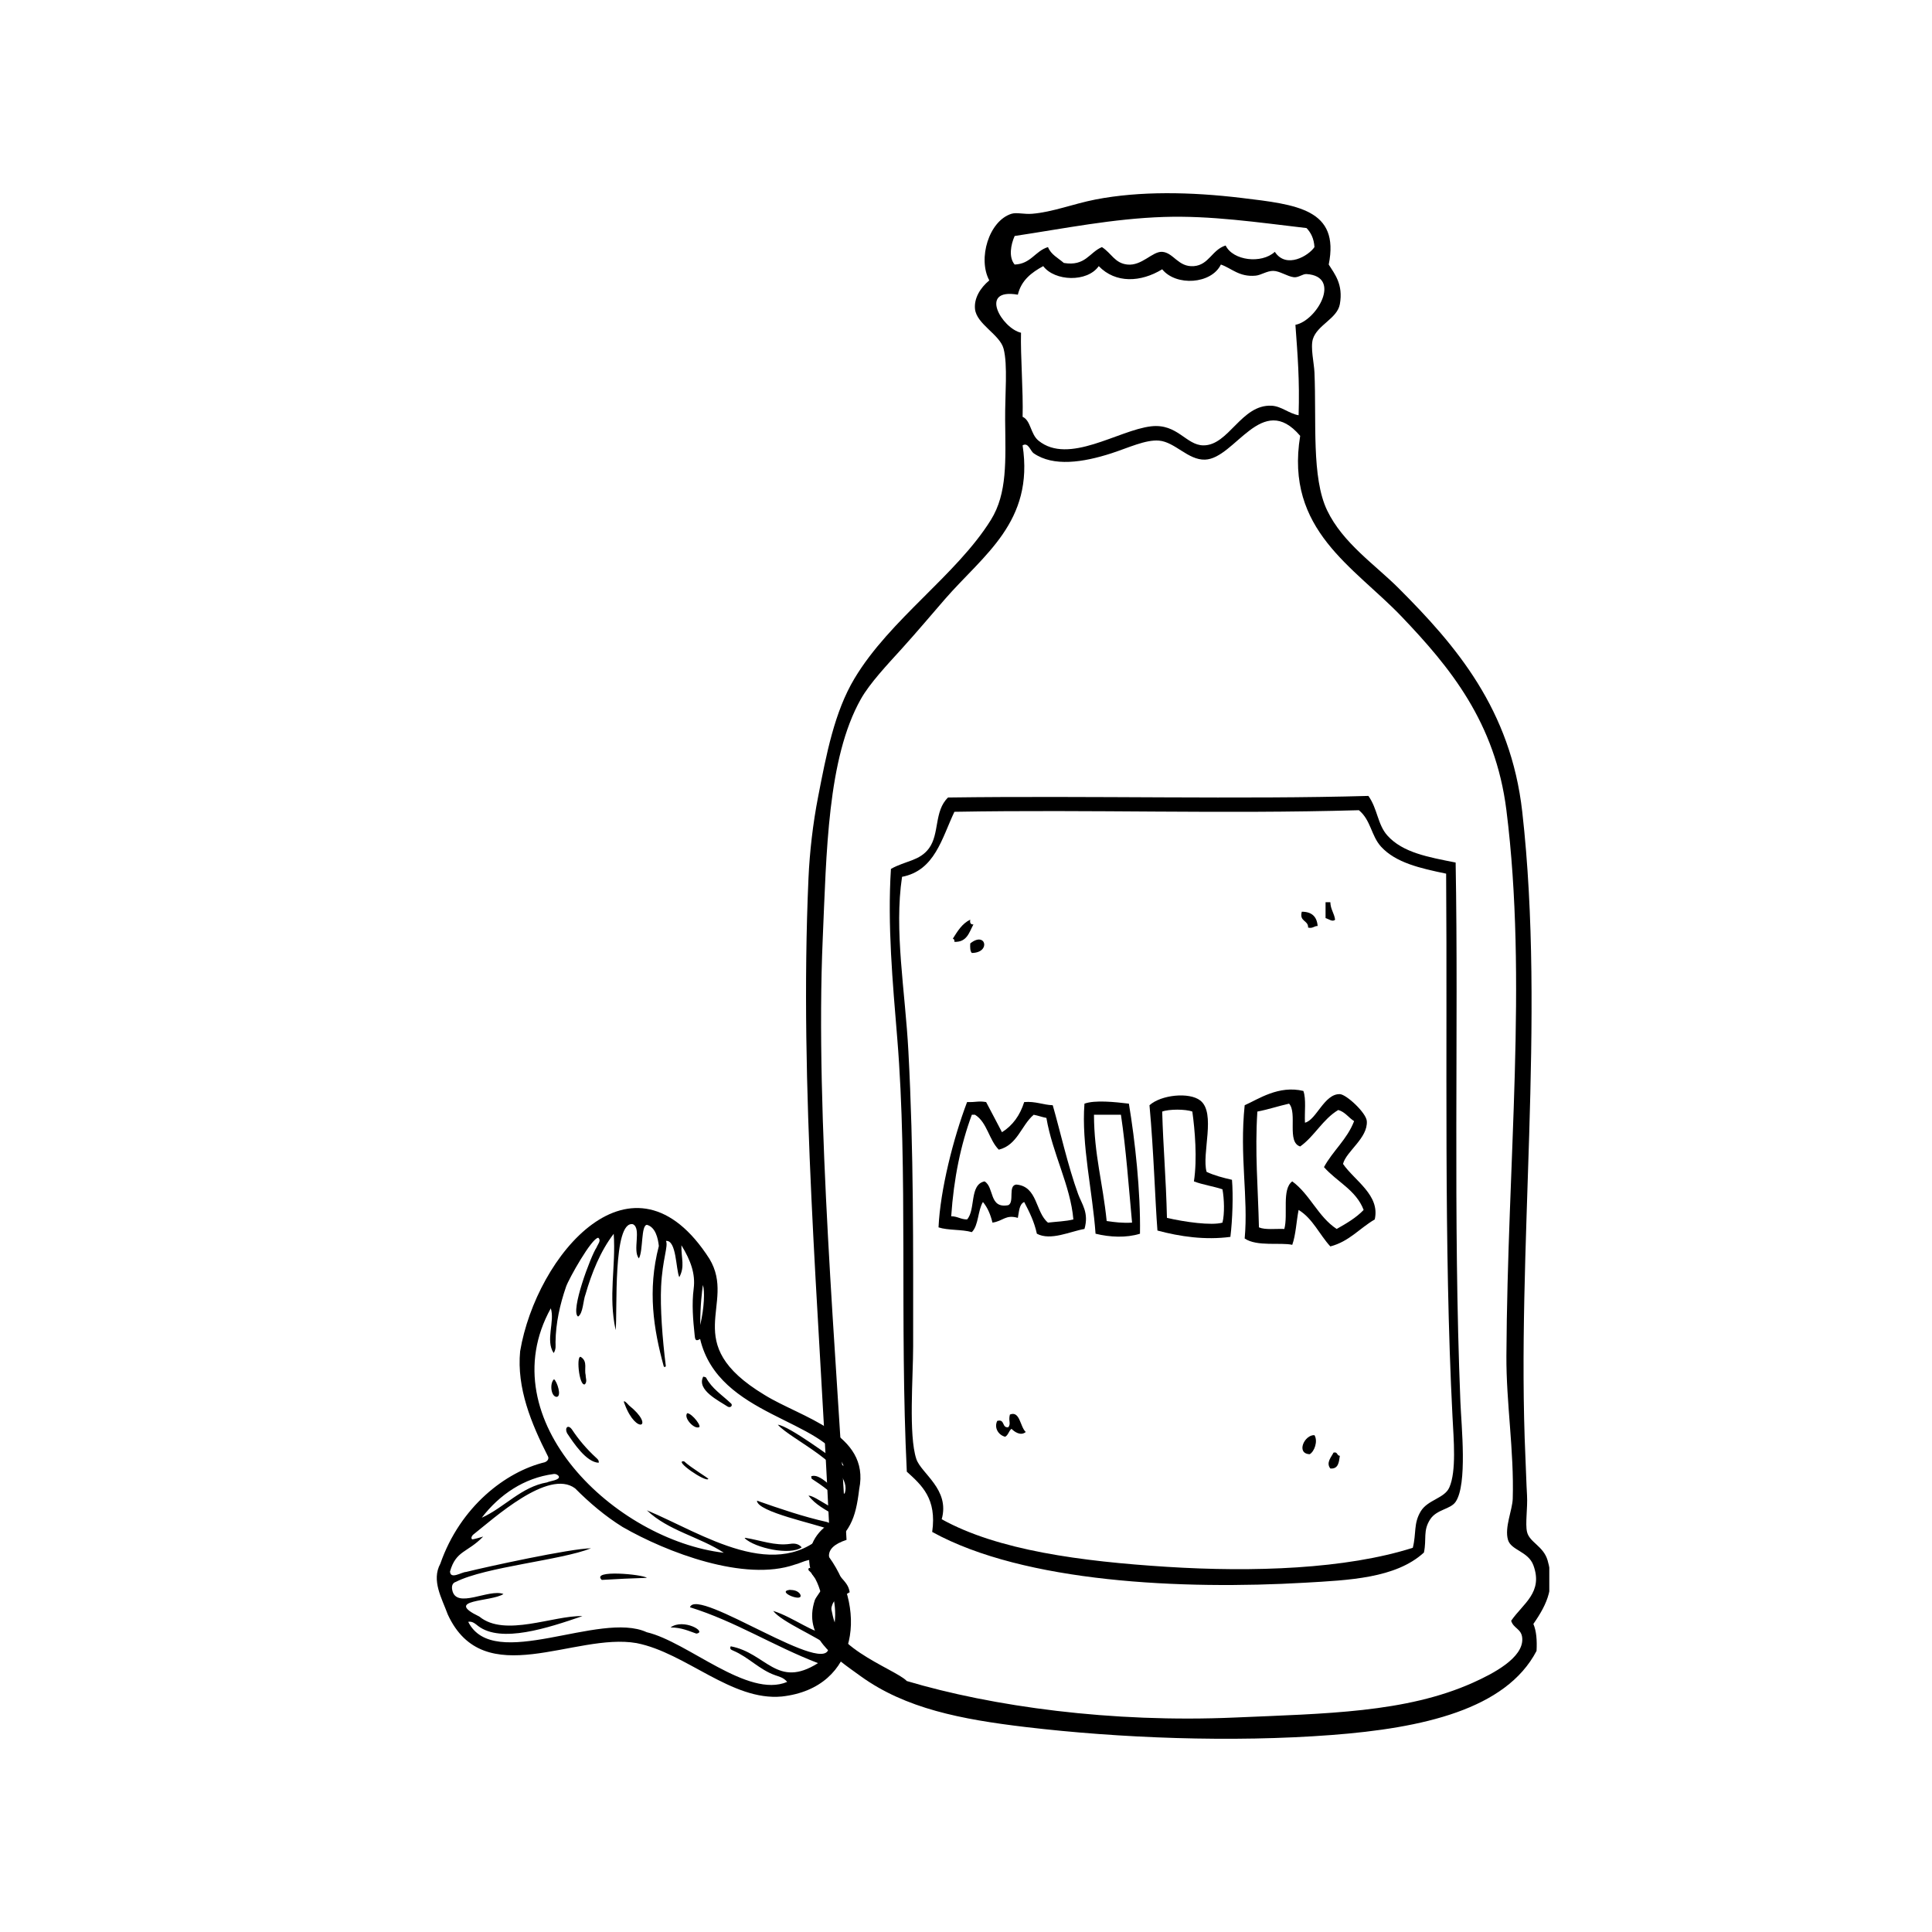 <svg xmlns="http://www.w3.org/2000/svg" xmlns:xlink="http://www.w3.org/1999/xlink" width="400" zoomAndPan="magnify" viewBox="0 0 300 300" height="400" preserveAspectRatio="xMidYMid meet" version="1.0"><defs><clipPath id="abde597d0f"><path d="M 125.16 30 L 240.574 30 L 240.574 269.996 L 125.16 269.996 Z M 125.16 30 " clip-rule="nonzero"/></clipPath><clipPath id="fcc2a6aa69"><path d="M 67 187 L 134 187 L 134 263.918 L 67 263.918 Z M 67 187 " clip-rule="nonzero"/></clipPath></defs><g clip-path="url(#abde597d0f)"><path fill="currentColor" d="M 187.113 71.371 C 184.48 71.457 182.457 68.633 179.969 68.418 C 177.891 68.238 175.16 69.555 172.582 70.387 C 168.168 71.816 163.559 72.5 160.512 70.387 C 159.98 70.02 159.68 68.621 158.789 69.156 C 160.602 81.055 152.715 86.148 146.719 93.047 C 144.633 95.453 142.367 98.145 140.07 100.684 C 137.746 103.246 135.062 106.082 133.664 108.566 C 128.469 117.793 128.34 132.43 127.754 145.758 C 126.543 173.281 129.922 210.84 131.449 239.109 C 127.484 240.414 128.469 242.5 130.465 244.773 C 131.402 245.848 131.762 246.223 131.941 247.238 C 130.73 248.047 129.641 248.004 129.23 249.207 C 127.176 255.273 139.023 259.117 140.809 261.031 C 154.082 264.98 172.539 267.543 191.793 266.695 C 205.812 266.082 218.285 265.973 228.742 261.277 C 231.75 259.926 236.598 257.449 236.375 254.383 C 236.27 252.895 235.02 252.895 234.652 251.672 C 236.492 248.992 239.66 247.277 238.102 243.051 C 237.301 240.883 234.637 240.742 234.16 239.109 C 233.594 237.176 234.848 234.48 234.898 232.707 C 235.117 225.277 233.875 217.844 233.914 210.539 C 234.074 180.316 237.223 152.234 233.914 125.809 C 232.199 112.141 225.137 103.598 217.656 95.758 C 210.27 88.016 199.488 82.312 201.891 67.68 C 195.953 60.676 191.785 71.227 187.113 71.371 Z M 202.879 42.555 C 202.285 42.516 201.625 43.133 200.906 43.047 C 199.887 42.926 198.711 42.07 197.707 42.062 C 196.738 42.055 195.809 42.723 194.996 42.801 C 192.43 43.055 191.238 41.648 189.578 41.078 C 188.102 44.133 182.617 44.48 180.465 41.816 C 177.156 43.84 173.242 44.043 170.613 41.324 C 168.832 43.875 163.766 43.688 161.992 41.324 C 160.188 42.312 158.59 43.504 158.051 45.758 C 151.871 44.688 155.578 50.988 158.543 51.668 C 158.445 55.113 158.902 60.785 158.789 64.723 C 160.07 65.285 160.008 67.402 161.25 68.418 C 165.941 72.242 173.656 66.785 178.738 66.199 C 182.84 65.73 184.172 69.145 186.867 69.156 C 190.82 69.176 192.734 62.758 197.461 63 C 198.988 63.078 200.176 64.238 201.648 64.477 C 201.816 58.926 201.5 55.258 201.152 50.438 C 204.477 49.805 208.418 42.914 202.879 42.555 Z M 180.711 33.688 C 172.801 33.949 165.305 35.477 157.555 36.645 C 156.953 37.996 156.594 39.938 157.555 41.078 C 160.09 40.984 160.719 38.984 162.73 38.367 C 163.195 39.543 164.32 40.062 165.191 40.832 C 168.543 41.391 169.141 39.199 171.105 38.367 C 172.598 39.324 173.098 40.871 175.047 41.078 C 177.32 41.32 178.949 39.004 180.465 39.105 C 182.234 39.227 182.945 41.52 185.391 41.324 C 187.723 41.137 188.203 38.773 190.316 38.121 C 191.453 40.473 195.883 41.012 197.953 39.105 C 199.734 41.82 203.234 39.688 204.109 38.367 C 204.031 37.051 203.559 36.129 202.879 35.414 C 195.301 34.527 187.984 33.449 180.711 33.688 Z M 206.324 41.078 C 207.227 42.527 208.605 44.133 208.051 47.234 C 207.648 49.477 204.539 50.453 203.863 52.652 C 203.465 53.953 204.047 56.379 204.109 57.828 C 204.434 65.496 203.629 74.148 206.078 79.254 C 208.516 84.336 213.539 87.699 217.164 91.324 C 226.102 100.262 234.582 110.141 236.375 126.055 C 240.031 158.488 235.426 194.012 236.867 226.301 C 236.957 228.258 237.004 230.258 237.117 232.215 C 237.227 234.188 236.816 236.602 237.117 237.879 C 237.492 239.5 239.676 240.07 240.316 242.312 C 241.453 246.285 240.355 248.934 238.102 252.164 C 238.57 253.254 238.684 254.699 238.594 256.352 C 233.84 265.453 220.859 268.336 206.816 269.406 C 191.234 270.594 173.785 269.895 159.281 268.176 C 149.281 266.988 140.633 265.316 133.664 260.293 C 129.492 257.281 124.652 254.18 126.523 248.469 C 126.656 248.062 127.758 246.652 127.754 246.5 C 127.742 245.863 126.27 244.969 126.031 244.281 C 124.855 240.922 126.535 238.031 128.738 236.648 C 127.133 202.512 124.098 169.094 125.539 136.398 C 125.719 132.285 126.242 127.816 127.016 123.836 C 128.336 117.016 129.582 110.543 132.68 105.363 C 138.188 96.156 148.543 89.289 153.863 80.734 C 156.434 76.598 156.141 71.562 156.078 65.215 C 156.043 61.223 156.508 56.688 155.832 54.133 C 155.254 51.938 151.633 50.336 151.398 47.973 C 151.238 46.324 152.191 44.723 153.617 43.539 C 151.801 40.176 153.551 34.293 157.066 33.195 C 157.852 32.949 159.02 33.297 160.266 33.195 C 163.438 32.941 166.656 31.652 170.117 30.977 C 176.984 29.648 184.887 29.785 192.777 30.734 C 201.398 31.77 208.059 32.477 206.324 41.078 " fill-opacity="1" fill-rule="evenodd"/></g><path fill="currentColor" d="M 148.199 126.055 C 146.246 130.176 145.164 135.172 140.07 136.152 C 138.816 144.496 140.547 153.746 141.055 163.246 C 141.891 178.887 141.793 193.551 141.793 209.059 C 141.793 213.832 141.062 222.859 142.285 226.547 C 143.039 228.816 147.539 231.258 146.227 235.906 C 154.926 240.738 167.887 242.453 181.203 243.297 C 194.621 244.145 208.965 243.652 219.379 240.34 C 219.949 238.082 219.469 236.562 220.613 234.676 C 221.707 232.871 224.293 232.676 225.047 230.98 C 226.172 228.453 225.727 223.551 225.539 219.898 C 224.184 193.492 224.758 163.867 224.555 135.66 C 220.512 134.82 216.742 133.969 214.453 131.473 C 212.91 129.789 212.875 127.344 211.008 125.809 C 189.312 126.426 169.836 125.676 148.199 126.055 Z M 212.484 123.59 C 213.922 125.613 213.895 128.031 215.441 129.75 C 217.82 132.398 221.758 133.09 226.031 133.934 C 226.496 159.754 225.605 188.988 226.77 217.68 C 226.926 221.52 227.875 230.492 226.031 233.199 C 225.227 234.383 223.113 234.352 222.09 235.906 C 220.918 237.695 221.559 238.953 221.105 241.078 C 216.719 245.098 209.379 245.367 202.633 245.762 C 183.715 246.855 159.086 245.785 144.75 237.879 C 145.492 232.699 143.129 230.629 140.809 228.52 C 139.68 205.355 141.008 181.719 139.328 161.277 C 138.609 152.473 137.789 143.656 138.344 134.922 C 140.637 133.637 142.809 133.695 144.258 131.719 C 145.914 129.457 145.027 125.941 147.211 123.836 C 169.52 123.539 192.859 124.152 212.484 123.59 " fill-opacity="1" fill-rule="evenodd"/><path fill="currentColor" d="M 205.832 140.094 C 206.078 140.094 206.324 140.094 206.574 140.094 C 206.605 141.211 207.176 141.789 207.312 142.805 C 206.93 143.207 206.352 142.719 205.832 142.559 C 205.832 141.734 205.832 140.914 205.832 140.094 " fill-opacity="1" fill-rule="evenodd"/><path fill="currentColor" d="M 202.141 141.57 C 203.699 141.57 204.492 142.336 204.602 143.789 C 204.023 143.781 203.875 144.211 203.125 144.035 C 203.156 142.852 201.719 143.141 202.141 141.57 " fill-opacity="1" fill-rule="evenodd"/><path fill="currentColor" d="M 150.66 142.805 C 150.578 143.297 150.711 143.574 151.152 143.543 C 150.492 144.77 150.16 146.324 148.199 146.25 C 148.238 145.965 148.145 145.812 147.953 145.758 C 148.684 144.602 149.383 143.414 150.66 142.805 " fill-opacity="1" fill-rule="evenodd"/><path fill="currentColor" d="M 150.906 147.977 C 150.625 147.684 150.629 147.105 150.66 146.5 C 153.062 144.535 153.914 147.945 150.906 147.977 " fill-opacity="1" fill-rule="evenodd"/><path fill="currentColor" d="M 195.242 172.605 C 194.84 178.969 195.34 184.273 195.488 190.586 C 196.469 191.004 198.086 190.777 199.43 190.832 C 200.043 188.574 199 184.656 200.66 183.445 C 203.414 185.453 204.676 188.949 207.559 190.832 C 209.078 189.973 210.582 189.098 211.746 187.879 C 210.57 184.785 207.582 183.504 205.586 181.227 C 206.977 178.672 209.176 176.934 210.266 174.086 C 209.398 173.555 208.891 172.668 207.805 172.359 C 205.387 173.801 204.141 176.418 201.891 178.023 C 199.762 177.363 201.496 172.84 200.168 171.375 C 198.492 171.75 196.961 172.273 195.242 172.605 Z M 202.387 169.402 C 202.848 170.664 202.547 172.691 202.633 174.332 C 204.387 173.934 205.633 169.824 208.051 169.898 C 209.051 169.926 212.148 172.793 212.238 174.086 C 212.418 176.723 209.039 178.77 208.543 180.734 C 210.363 183.359 214.328 185.578 213.469 189.355 C 211.129 190.711 209.508 192.781 206.574 193.543 C 204.879 191.707 203.844 189.211 201.648 187.879 C 201.293 189.66 201.223 191.723 200.66 193.297 C 198.918 192.887 195.164 193.609 193.273 192.312 C 193.859 185.93 192.449 179.539 193.273 171.621 C 195.387 170.688 198.535 168.477 202.387 169.402 " fill-opacity="1" fill-rule="evenodd"/><path fill="currentColor" d="M 180.465 172.605 C 180.621 178.23 181.055 182.836 181.203 189.109 C 183.891 189.742 188.137 190.344 189.824 189.848 C 190.176 188.457 190.094 186.152 189.824 184.676 C 188.414 184.199 186.75 183.973 185.391 183.445 C 185.93 179.957 185.539 175.418 185.145 172.605 C 184.086 172.207 181.523 172.207 180.465 172.605 Z M 187.359 181.965 C 188.531 182.52 189.898 182.879 191.301 183.199 C 191.504 185.586 191.383 189.422 191.055 192.062 C 187.141 192.582 183.273 192.027 179.727 191.078 C 179.363 186.379 179.148 178.746 178.492 171.621 C 180.285 170 184.66 169.547 186.375 170.883 C 188.863 172.816 186.566 179.156 187.359 181.965 " fill-opacity="1" fill-rule="evenodd"/><path fill="currentColor" d="M 151.398 173.098 C 151.234 173.098 151.07 173.098 150.906 173.098 C 149.199 177.715 148.102 182.941 147.703 188.863 C 148.691 188.863 149.184 189.355 150.168 189.355 C 151.527 187.84 150.5 183.938 152.879 183.445 C 154.43 184.352 153.527 187.719 156.574 187.137 C 157.562 186.648 156.48 184.09 157.805 183.938 C 161.145 184.207 160.746 188.219 162.73 189.848 C 164.051 189.691 165.492 189.652 166.672 189.355 C 166.23 184.121 163.43 179.137 162.484 173.59 C 161.793 173.461 161.203 173.23 160.512 173.098 C 158.566 174.766 157.992 177.805 155.094 178.52 C 153.566 177.008 153.281 174.258 151.398 173.098 Z M 153.125 171.129 C 153.938 172.695 154.777 174.234 155.586 175.809 C 157.254 174.766 158.387 173.188 159.035 171.129 C 160.82 170.984 161.895 171.555 163.469 171.621 C 164.629 175.645 165.797 180.961 167.41 185.414 C 167.98 186.988 169.125 188.305 168.395 190.832 C 166.199 191.203 163.148 192.715 161.004 191.57 C 160.598 189.68 159.824 188.156 159.035 186.645 C 158.246 187.008 158.242 188.148 158.051 189.109 C 156.137 188.555 155.777 189.613 154.109 189.848 C 153.809 188.586 153.34 187.496 152.629 186.645 C 151.82 187.969 151.973 190.258 150.906 191.324 C 149.383 190.879 147.215 191.074 145.734 190.586 C 146 184.734 148.043 176.73 150.168 171.129 C 151.652 171.168 151.895 170.922 153.125 171.129 " fill-opacity="1" fill-rule="evenodd"/><path fill="currentColor" d="M 171.844 189.602 C 173.062 189.777 174.297 189.941 175.785 189.848 C 175.262 184.215 174.855 178.461 174.059 173.098 C 172.664 173.098 171.27 173.098 169.871 173.098 C 169.902 179.344 171.23 183.566 171.844 189.602 Z M 175.293 171.375 C 176.242 177.07 177.121 184.969 177.016 191.57 C 174.895 192.238 172.355 192.121 170.117 191.57 C 169.668 185.156 167.895 177.652 168.395 171.375 C 170.02 170.785 173.113 171.113 175.293 171.375 " fill-opacity="1" fill-rule="evenodd"/><path fill="currentColor" d="M 159.281 222.359 C 158.488 223.031 157.5 222.316 157.066 221.867 C 156.641 222.184 156.57 222.852 156.078 223.098 C 155.047 222.844 154.328 221.719 154.848 220.637 C 156.094 220.293 155.523 221.766 156.574 221.621 C 157.023 221.008 156.551 220.676 156.816 219.652 C 158.387 219.008 158.387 221.559 159.281 222.359 " fill-opacity="1" fill-rule="evenodd"/><path fill="currentColor" d="M 204.109 222.852 C 204.676 223.793 204.105 225.383 203.371 225.809 C 201.195 225.719 202.555 222.762 204.109 222.852 " fill-opacity="1" fill-rule="evenodd"/><path fill="currentColor" d="M 207.066 225.562 C 207.738 225.383 207.562 226.051 208.051 226.055 C 207.906 227.062 207.824 228.129 206.574 228.027 C 205.852 227.125 206.762 226.207 207.066 225.562 " fill-opacity="1" fill-rule="evenodd"/><g clip-path="url(#fcc2a6aa69)"><path fill="currentColor" d="M 113.02 218.434 C 111.637 217.516 108.117 215.832 109.199 213.762 C 109.348 213.812 109.586 213.82 109.641 213.922 C 110.523 215.602 112.105 216.598 113.426 217.848 C 113.875 218.141 113.512 218.676 113.02 218.434 Z M 90.828 214.949 C 91.215 214.504 90.93 214.004 90.945 213.559 C 90.695 212.613 91.254 211.469 90.289 210.777 C 89.398 209.934 89.891 215.391 90.828 214.949 Z M 86.027 214.168 C 85.34 214.766 85.527 216.832 86.414 216.906 C 87.285 216.887 86.504 214.504 86.027 214.168 Z M 92.535 226.328 C 91.113 225.02 89.867 223.566 88.801 221.953 C 88.18 221.117 87.652 221.742 88.055 222.547 C 89.086 224.086 91.027 227.047 92.961 227.137 C 93.047 226.75 92.758 226.535 92.535 226.328 Z M 115.629 238.852 C 117.246 240.383 122.688 241.574 124.488 240.273 C 124.012 239.711 123.387 239.625 122.703 239.73 C 120.328 240.082 118.059 239.156 115.73 238.793 C 115.699 238.812 115.664 238.832 115.629 238.852 Z M 97.672 218.23 C 97.242 217.73 96.602 217.168 97.008 218.051 C 98.809 222.887 101.789 221.535 97.672 218.23 Z M 108.434 221.645 C 109.195 221.695 107.469 219.453 106.711 219.441 C 106.121 220.105 107.641 221.816 108.434 221.645 Z M 93.445 245.328 C 95.773 245.184 98.105 245.082 100.453 245.004 C 99.797 244.465 91.703 243.695 93.445 245.328 Z M 104.125 252.707 C 105.863 252.719 106.973 253.273 108.129 253.664 C 109.902 253.422 106.117 251.246 104.125 252.707 Z M 122.617 246.871 C 120.391 247.16 125.047 249 124.223 247.504 C 123.852 247.012 123.309 246.895 122.617 246.871 Z M 128.152 241.008 C 134.809 249.305 133.492 262.105 121.395 263.434 C 113.613 264.16 106.504 256.645 98.852 255.141 C 89.242 253.453 75.148 262.871 69.531 250.699 C 68.605 248.16 66.957 245.426 68.375 242.805 C 71.465 233.934 78.539 228.52 84.602 227.055 C 85.051 226.875 85.309 226.48 85.047 226.066 C 82.5 221.043 80.219 215.543 80.766 209.824 C 83.266 194.949 98.285 176.926 110.164 195.473 C 114.449 202.594 105.293 208.5 118.695 216.59 C 124.367 220.125 135.176 222.566 133.418 231.219 C 132.844 236.012 131.992 237.891 128.152 241.008 Z M 108.73 205.75 C 109.363 203.059 109.453 200.465 109.145 199.531 C 109.016 200.469 108.73 202.641 108.73 205.75 Z M 74.816 235.668 C 78.344 234.074 80.926 230.879 84.953 230.184 C 85.375 229.961 87 229.84 86.773 229.242 C 86.594 228.965 86.25 228.828 85.926 228.891 C 81.406 229.488 77.562 232.07 74.82 235.656 C 74.816 235.66 74.816 235.664 74.816 235.668 Z M 127.215 242.98 C 126.277 241.43 124.715 242.648 123.402 242.953 C 115.621 245.66 103.574 241.078 96.676 237.109 C 93.957 235.418 91.543 233.363 89.301 231.113 C 85.164 228.016 76.68 235.781 73.434 238.336 C 73.191 238.609 73.137 238.84 73.297 239.016 C 73.375 239.105 75.027 238.598 75.027 238.598 C 72.57 241.129 70.812 240.73 69.879 244.02 C 69.941 245.309 71.652 244.117 72.379 244.09 C 75.43 243.324 88.578 240.449 91.773 240.418 C 87.102 242.281 75.395 243.293 70.785 245.633 C 70.242 245.793 70.105 246.309 70.219 246.867 C 70.793 249.965 75.93 246.629 78.18 247.52 C 76.219 248.777 68.809 248.309 74.434 251.02 C 78.387 254.277 85.949 250.816 90.445 250.949 C 85.051 252.801 77.809 255.191 74.25 252.488 C 73.797 252.145 73.363 251.711 72.703 251.836 C 76.652 259.711 93.117 250.078 100.422 253.449 C 106.82 254.949 116.105 263.766 122.234 261.164 C 121.664 260.473 120.961 260.348 120.363 260.125 C 117.945 259.281 116.223 257.32 113.891 256.328 C 113.617 256.191 113.238 256.121 113.465 255.637 C 119.008 256.676 120.629 262.289 127.02 258.25 C 120.082 255.582 114.164 251.754 107.137 249.574 C 108.242 246.293 129.027 260.969 128.664 255.629 C 127.043 254.191 121.391 251.879 120.059 250.141 C 123.164 251.098 126.531 253.805 128.336 253.594 C 128.289 250.965 127.637 245.559 125.613 243.891 C 125.496 243.793 125.5 243.566 125.629 243.469 C 128.668 243.707 128.734 249.59 129.613 251.93 C 129.973 248.777 128.965 245.566 127.215 242.98 Z M 129.664 235.312 C 128.184 234.434 126.625 233.656 125.539 232.242 C 126.672 232.176 130.441 235.586 130.488 233.809 C 130.395 232.477 127.23 230.383 126.066 229.637 C 125.984 229.594 125.996 229.375 125.965 229.238 C 127.684 228.582 130.234 232.637 131.176 231.871 C 132.5 227.785 122.672 223.465 120.785 221.227 C 122.609 221.461 129.094 226.332 130.996 227.629 C 128.102 220.305 111.57 220.016 108.715 207.918 C 107.938 208.402 107.926 207.859 107.867 207.328 C 107.613 204.922 107.402 202.527 107.715 200.094 C 108.012 197.789 107.238 195.699 105.809 193.363 C 105.773 195.469 106.379 196.641 105.48 198.324 C 104.934 197.078 105.062 192.527 103.41 192.688 C 103.805 193.473 102.863 195.504 102.656 199.773 C 102.5 203.074 102.852 207.84 103.383 212.074 C 103.41 212.277 103.113 212.34 103.059 212.141 C 101.504 206.43 100.508 200.395 102.305 193.48 C 102.176 192.27 101.781 190.555 100.469 190.195 C 99.512 190.188 99.891 194.242 99.207 195.398 C 98.172 194.172 99.656 190.746 98.273 190.094 C 95.113 189.512 95.898 203.785 95.598 206.539 C 94.43 201.133 95.652 196.809 95.297 191.586 C 93.242 194.242 91.863 197.695 90.918 200.984 C 90.543 201.91 90.559 203.926 89.766 204.434 C 88.496 203.684 91.742 195.004 92.633 193.707 C 92.801 193.227 93.414 192.637 92.898 192.199 C 91.871 192.234 88.305 198.598 87.898 199.797 C 86.941 202.578 86.301 205.426 86.262 208.387 C 86.254 208.902 86.379 209.473 85.973 210.102 C 84.656 208.105 86.191 205.215 85.527 203.156 C 75.902 220.508 95.594 239.141 112.398 241.113 C 108.613 238.633 103.762 237.695 100.449 234.52 C 109.035 238.105 120.797 246.258 128.734 237.477 C 126.746 236.629 117.551 234.777 117.543 233.023 C 121.082 234.266 124.727 235.516 128.441 236.344 C 129.25 236.836 130.863 236.07 129.664 235.312 Z M 106.23 226.918 C 104.438 226.68 109.648 230.266 109.988 229.641 C 110.047 229.543 107.305 227.926 106.23 226.918 Z M 106.23 226.918 " fill-opacity="1" fill-rule="nonzero"/></g></svg>